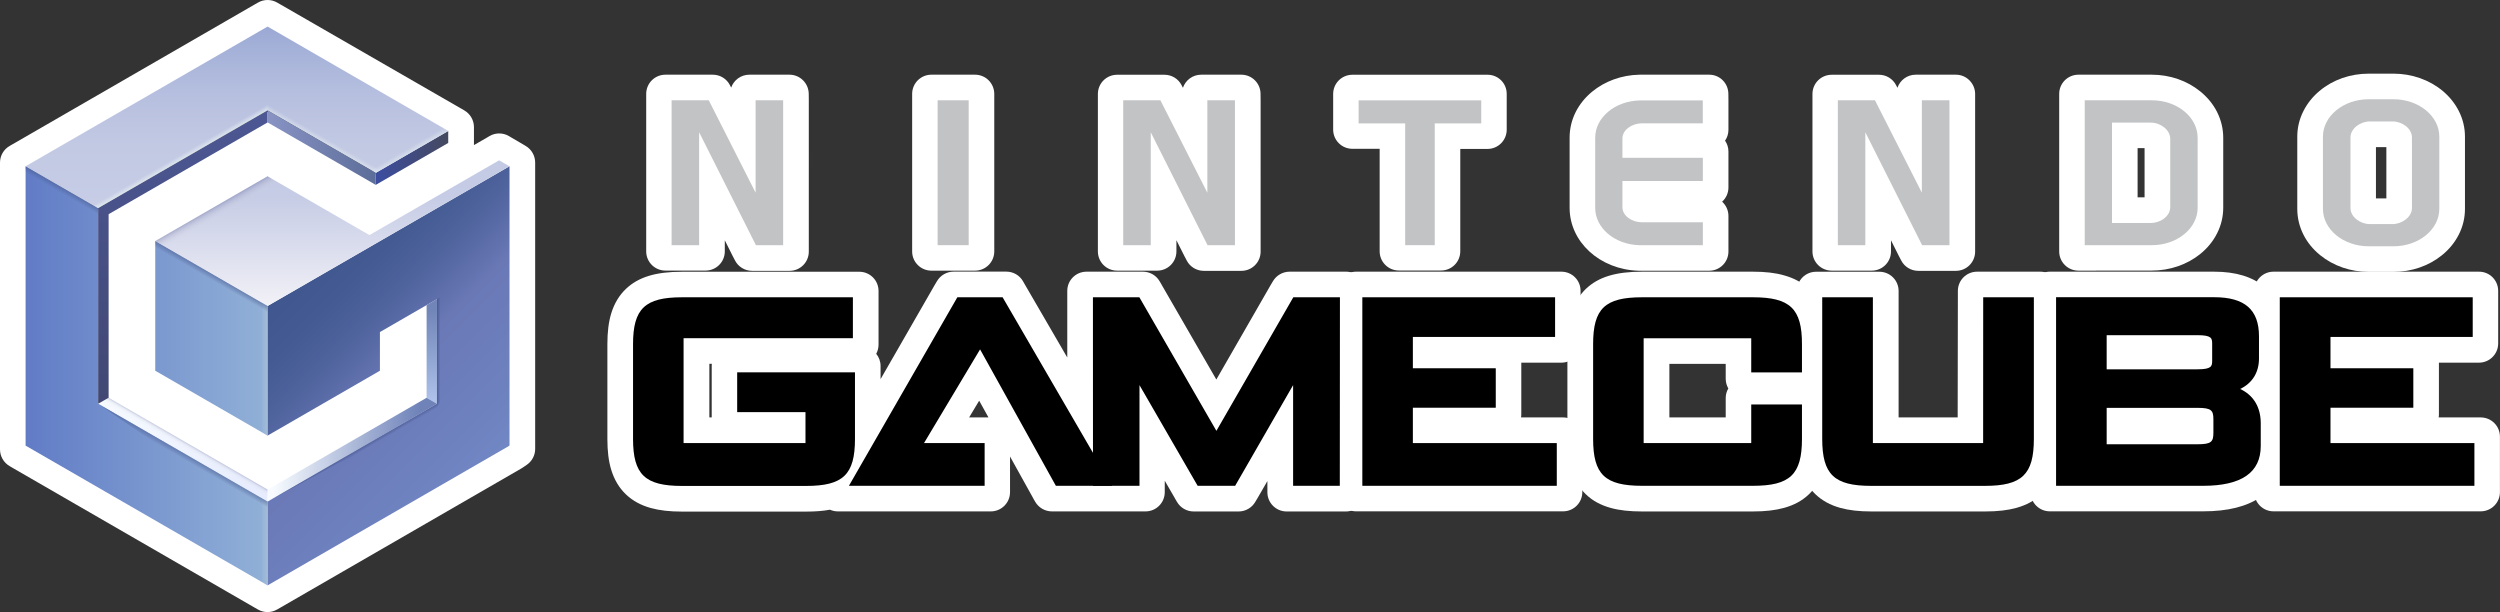 <?xml version="1.0" encoding="utf-8"?>
<!-- Generator: Adobe Illustrator 26.3.1, SVG Export Plug-In . SVG Version: 6.00 Build 0)  -->
<svg version="1.1" id="Layer_1" xmlns="http://www.w3.org/2000/svg" xmlns:xlink="http://www.w3.org/1999/xlink" x="0px" y="0px"
	 viewBox="0 0 3839 939.9" style="enable-background:new 0 0 3839 939.9;" xml:space="preserve">
<rect x="0" y="0" width="3839" height="939.9" fill="#333333" stroke="none"/>
<style type="text/css">
	.st0{fill:#FFFFFF;}
	.st1{fill:#C2C3C4;}
	.st2{fill:url(#SVGID_1_);}
	.st3{fill:url(#SVGID_00000116233394689410445050000014657329110164302512_);}
	.st4{fill:none;stroke:#000000;stroke-width:4.259;stroke-miterlimit:10;}
	.st5{fill:url(#SVGID_00000173153191234756527980000002537105752181083062_);}
	.st6{fill:url(#SVGID_00000115501693010457633270000016062284933111158936_);}
	.st7{fill:url(#SVGID_00000135688488681052451910000001082250241227025558_);}
	.st8{fill:url(#SVGID_00000152228524243342849820000009852452191986494105_);}
	.st9{fill:url(#SVGID_00000016073978426036277870000017825437126851332007_);}
	.st10{fill:url(#SVGID_00000173150137137378573180000014222574309560510864_);}
	.st11{fill:url(#SVGID_00000181044863076864637310000016301553806005478282_);}
	.st12{opacity:0.7;fill:url(#SVGID_00000166671371439164734490000005418945573207793337_);enable-background:new    ;}
	.st13{opacity:0.7;fill:url(#SVGID_00000120528557342427836260000017862849079645233050_);enable-background:new    ;}
	.st14{opacity:0.7;}
	.st15{opacity:0.7;fill:url(#SVGID_00000057132856657068245990000013002302687383097014_);enable-background:new    ;}
	.st16{opacity:0.7;fill:url(#SVGID_00000007411571461679368500000003553920831158649473_);enable-background:new    ;}
	.st17{fill:url(#SVGID_00000162327670252520841000000008821049235855200135_);}
	.st18{fill:url(#SVGID_00000089563557405285891900000012151300006832083892_);}
	.st19{opacity:0.7;fill:url(#SVGID_00000007398283079867803610000014508436236161502132_);enable-background:new    ;}
	.st20{opacity:0.7;fill:url(#SVGID_00000061430975339816620780000014581720717036538510_);enable-background:new    ;}
	.st21{opacity:0.7;fill:url(#SVGID_00000176731468311892246750000016791899754481702045_);enable-background:new    ;}
	.st22{opacity:0.7;fill:url(#SVGID_00000004537513367357974830000007201059215788405895_);enable-background:new    ;}
	.st23{opacity:0.7;fill:url(#SVGID_00000011029963072787381700000013148624955387376523_);enable-background:new    ;}
	.st24{opacity:0.7;fill:url(#SVGID_00000099656197567087899190000014700901535734646692_);enable-background:new    ;}
	.st25{opacity:0.7;fill:url(#SVGID_00000059997423430033393430000009929549476513597101_);enable-background:new    ;}
</style>
<g>
	<g>
		<g>
			<path class="st0" d="M1047.4,770.9c-36.3,0-59.8-6.9-76-22.4c-16.5-15.9-23.9-38.8-23.9-74.4V528.5c0-35.7,7.4-58.6,23.9-74.3
				c16.2-15.4,39.7-22.3,75.9-22.3h272.3c8.2,0,14.8,6.6,14.8,14.8v82.4c0,8.2-6.6,14.8-14.8,14.8h-245.3v112h41.3
				c-4.8-2.4-8.1-7.4-8.1-13.2V562c0-8.2,6.6-14.8,14.8-14.8h200.4c8.2,0,14.8,6.6,14.8,14.8v9.7l0.1,65.6l111.1-193.2l2.9-5
				c2.6-4.6,7.5-7.4,12.8-7.4h80.9c5.3,0,10.1,2.8,12.8,7.4l2.9,4.9l92.8,159.8l-0.1-147.5v-9.8c0-8.2,6.6-14.8,14.8-14.8h86.7
				c5.3,0,10.1,2.8,12.8,7.4l2.9,4.9l97,168.1l96.7-168.1l2.9-5c2.6-4.6,7.5-7.4,12.8-7.4h87.1c4,0,7.8,1.6,10.5,4.4
				c2.8,2.8,4.3,6.7,4.2,10.6l-0.2,9.7l-0.2,289.4v9.7c0,8.2-6.6,14.8-14.8,14.8h-91.2c-8.2,0-14.8-6.6-14.8-14.8v-72.5l-43.1,75
				l-2.9,5c-2.6,4.6-7.5,7.4-12.8,7.4h-69c-5.3,0-10.1-2.8-12.8-7.4l-2.9-4.9l-43.4-75.3v72.7c0,8.2-6.6,14.8-14.8,14.8h-144
				c-5.3,0-10.2-2.9-12.8-7.5c0,0-2.9-5.1-2.9-5.2L1504,585.7l-41.8,70.1h59.4c8.2,0,14.8,6.6,14.8,14.8v85.3
				c0,8.2-6.6,14.8-14.8,14.8h-235c-3.5,0-6.9-1.3-9.5-3.5c-11,2.5-23.9,3.8-39.1,3.8H1047.4z"/>
			<path class="st0" d="M1545.3,446.6l2.9,4.9l120.4,207.3l-0.1-202.3v-9.7h9.7h71.3h5.7l2.9,4.9L1867.9,642l109.5-190.3l2.9-4.9
				h5.7h71.7h9.7l-0.2,9.8l-0.2,289.6v9.7h-9.7h-71.7h-9.7v-9.7V628.1L1905.1,751l-2.9,4.9h-5.7H1839h-5.7l-2.9-4.9l-71-123V746v9.7
				h-9.7h-41.9h-29.4h-57h-5.8l-2.9-5l-108.1-194.7l-68.3,114.4h75.7h9.7v9.8V746v9.7h-9.7h-208.3h-16.9l5.6-9.8
				c-12.8,6.9-30.2,10.1-54.3,10.1h-190.5c-32.3,0-52.6-5.7-65.8-18.3c-13.3-12.8-19.3-32.5-19.3-63.7V528.5
				c0-31.3,5.9-50.9,19.3-63.6c13.3-12.6,33.6-18.2,65.8-18.2h262.4h9.7h0.2v9.8v62.8v9.7h-9.7h-250.3v141.5h167.6v-28h-95.1h-9.7
				v-9.7v-61.1V562h9.7h180.9h9.7v9.7l0.1,102.3c0,7.4-0.3,14.2-1,20.4l139.7-242.9l2.9-4.9h5.7h69.5H1545.3 M2067.4,446.7
				L2067.4,446.7 M1545.3,417.1h-5.7h-69.5h-5.7c-10.5,0-20.3,5.6-25.6,14.7l-2.9,4.9c0,0,0,0.1-0.1,0.1l-83.6,145.4l0-10.4V562
				c0-7.1-2.5-13.6-6.7-18.7c2.3-4.2,3.6-9,3.6-14.2v-9.7v-62.8v-9.8c0-16.3-13.2-29.5-29.5-29.5h-0.2h-9.7h-262.4
				c-40.3,0-66.9,8.1-86.1,26.3c-10.4,9.9-18,22.6-22.6,37.7c-4,13.1-5.9,28.6-5.9,47.3v145.5c0,18.7,1.9,34.2,5.9,47.3
				c4.6,15.1,12.1,27.7,22.4,37.6c0,0,0.1,0.1,0.1,0.1c10.3,9.8,22.8,16.7,38.2,21c13.3,3.7,29,5.5,48,5.5H1238
				c13.7,0,25.8-0.9,36.5-2.9c3.8,1.7,7.9,2.6,12.1,2.6h16.9h208.3h9.7c16.3,0,29.5-13.2,29.5-29.5V746V701l35.6,64.1
				c0,0.1,0.1,0.2,0.1,0.3l2.9,5c5.3,9.2,15.1,14.9,25.7,14.9h5.8h57h29.4h41.9h9.7c16.3,0,29.5-13.2,29.5-29.5V746v-7.8l15.9,27.5
				c0,0,0,0,0,0.1l2.9,4.9c5.3,9.1,15,14.7,25.6,14.7h5.7h57.6h5.7c10.5,0,20.3-5.6,25.6-14.7l2.9-4.9c0,0,0-0.1,0.1-0.1l15.6-27
				v7.5v9.7c0,16.3,13.2,29.5,29.5,29.5h9.7h71.7h9.7c16.3,0,29.5-13.2,29.5-29.5v-9.7l0.2-289.3l0.2-9.2c0-0.3,0-0.7,0-1
				c0-16.3-13.2-29.5-29.5-29.5h0h-9.7H1986h-5.7c-10.5,0-20.3,5.6-25.6,14.7l-2.9,4.9c0,0,0,0.1-0.1,0.1l-83.9,145.9l-84.2-145.9
				c0,0,0,0,0-0.1l-2.9-4.9c-5.3-9.1-15-14.7-25.6-14.7h-5.7h-71.3h-9.7c-16.3,0-29.5,13.2-29.5,29.5v9.7l0,92.6l-65.3-112.4
				l-2.8-4.9C1565.6,422.7,1555.9,417.1,1545.3,417.1L1545.3,417.1z M1089.3,558.7h3.8c-0.1,1.1-0.2,2.2-0.2,3.3v9.7v61.1v8.2h-3.6
				V558.7L1089.3,558.7z M1488.2,641l15.4-25.7l14.3,25.7h-6H1488.2L1488.2,641z"/>
		</g>
		<g>
			<path class="st0" d="M2521.6,770.7c-36.6,0-60.1-6.9-76.1-22.3c-16.4-15.9-23.7-38.8-23.7-74.3V528.5c0-35.7,7.3-58.6,23.8-74.3
				c16.3-15.4,39.7-22.3,76.1-22.3h170.2c36.1,0,59.6,6.9,75.9,22.2c0,0,0.1,0.1,0.1,0.1c16.5,15.9,23.9,38.8,23.9,74.2v53.1
				c0,8.2-6.6,14.8-14.8,14.8h-97.4c-8.2,0-14.8-6.6-14.8-14.8V544h-116.1v111.9h116.1v-44.4c0-8.2,6.6-14.8,14.8-14.8h97.4
				c8.2,0,14.8,6.6,14.8,14.8V674c0,35.7-7.4,58.7-24,74.4c-16.1,15.4-39.5,22.3-75.9,22.3H2521.6z"/>
			<path class="st0" d="M2691.8,446.7c32.2,0,52.5,5.7,65.8,18.2c13.4,12.9,19.4,32.5,19.4,63.6v43.3v9.7h-9.7h-77.9h-9.7v-9.7
				v-42.6H2534v141.4h145.6v-49.4v-9.7h9.7h77.9h9.7v9.7V674c0,31.3-6,51-19.4,63.7c-13.2,12.6-33.6,18.2-65.8,18.2h-170.2
				c-32.4,0-52.8-5.6-65.9-18.2c-13.2-12.8-19.2-32.5-19.2-63.7V528.5c0-31.3,5.9-50.9,19.2-63.6c13.3-12.6,33.6-18.2,65.9-18.2
				H2691.8 M2691.8,417.2h-170.2c-40.4,0-67,8.1-86.2,26.3c0,0-0.1,0.1-0.1,0.1c-10.3,9.9-17.9,22.6-22.5,37.6
				c-4,13.1-5.9,28.6-5.9,47.3V674c0,18.7,1.9,34.1,5.9,47.3c4.5,15,12,27.7,22.3,37.6c0,0,0.1,0.1,0.1,0.1
				c10.2,9.9,22.8,16.7,38.3,21c13.3,3.7,29,5.4,48,5.4h170.2c19,0,34.6-1.8,47.9-5.5c15.5-4.3,28-11.1,38.2-20.9
				c10.4-9.9,18-22.6,22.6-37.7c4-13.2,6-28.7,6-47.4v-52.8v-9.7c0-5.4-1.5-10.5-4-14.9c2.6-4.4,4-9.5,4-14.9v-9.7v-43.3
				c0-18.7-2-34.1-6-47.3c-4.6-15-12.1-27.7-22.5-37.6c-0.1-0.1-0.2-0.2-0.3-0.2c-10.3-9.7-22.8-16.5-38.1-20.7
				C2726.4,419,2710.7,417.2,2691.8,417.2L2691.8,417.2z M2563.5,558.8h86.5v13.1v9.7c0,5.4,1.5,10.5,4,14.9c-2.6,4.4-4,9.5-4,14.9
				v9.7v19.9h-86.5V558.8L2563.5,558.8z"/>
		</g>
		<g>
			<path class="st0" d="M2873.6,770.7c-36.3,0-59.8-6.9-76-22.4c-16.5-15.9-23.9-38.8-23.9-74.4V446.7c0-8.2,6.6-14.8,14.8-14.8
				h97.3c8.2,0,14.8,6.6,14.8,14.8v209h120.2l0.4-199.3v-9.7c0-8.2,6.6-14.8,14.8-14.8h97.3c8.2,0,14.8,6.6,14.8,14.8v227.2
				c0,35.7-7.4,58.6-23.9,74.4c-16.4,15.5-39.8,22.4-76.1,22.4H2873.6z"/>
			<path class="st0" d="M3133.2,446.7v9.7v217.4c0,31.3-6,51-19.3,63.7c-13.3,12.6-33.6,18.3-65.9,18.3h-174.5
				c-32.3,0-52.6-5.7-65.8-18.3c-13.3-12.8-19.3-32.5-19.3-63.7V456.5v-9.7h9.7h77.8h9.7v9.7v214.1h149.8l0.4-214.1v-9.7h9.7h77.8
				H3133.2 M3133.2,417.2h-9.7h-77.8h-9.7c-16.3,0-29.5,13.2-29.5,29.5v9.7l-0.3,184.6h-90.7V456.5v-9.7c0-16.3-13.2-29.5-29.5-29.5
				h-9.7h-77.8h-9.7c-16.3,0-29.5,13.2-29.5,29.5v9.7v217.4c0,18.7,1.9,34.2,5.9,47.3c4.6,15.1,12.1,27.7,22.4,37.6
				c0,0,0.1,0.1,0.1,0.1c10.3,9.8,22.8,16.7,38.2,21c13.3,3.7,29,5.5,48,5.5h174.5c19,0,34.7-1.8,48-5.5
				c15.4-4.3,27.9-11.1,38.2-20.9c0,0,0.1-0.1,0.1-0.1c10.3-9.9,17.9-22.6,22.5-37.7c4-13.2,5.9-28.7,5.9-47.4V456.5v-9.7
				C3162.8,430.4,3149.5,417.2,3133.2,417.2L3133.2,417.2z"/>
		</g>
		<g>
			<path class="st0" d="M3147.6,770.6c-8.2,0-14.8-6.6-14.8-14.8V446.7c0-8.2,6.6-14.8,14.8-14.8h252.5c29.8,0,52.1,6.7,68.2,20.6
				c16.8,14.6,25.3,36.1,25.3,64v33.9c0,17.7-5.2,33.7-14.8,46.5c11.4,14.1,17.4,32,17.5,52.7v35.2c0,28.4-11.3,51.3-32.8,66.1
				c-19.3,13.2-45.5,19.7-80.3,19.7H3147.6z M3374.3,657.8v-6.9h-114.7v6.9H3374.3z M3372.5,542.7v-3.4h-112.8v3.4H3372.5z"/>
			<path class="st0" d="M3400.1,446.7c26.2,0,45.3,5.6,58.6,17c13.4,11.6,20.2,29.3,20.2,52.8v33.9c0,19.3-7.2,35.5-20.6,46.8
				c15,12.2,23.1,30.3,23.2,52.5v35.2c0,23.7-8.9,41.8-26.4,54c-16.6,11.4-40.2,17-71.9,17h-225.9h-9.7V746V456.5v-9.7h9.7H3400.1
				 M3244.9,557.5h129.7c7.8,0,11.2-0.7,12.6-1.2c0.1-0.5,0.1-1.2,0.1-2.2v-26.4c0-0.9,0-1.6,0-2.1c-1.5-0.5-4.8-1.2-12.7-1.2
				h-129.7h0V557.5 M3244.8,672.6h129.9c10.1,0,13-1.1,13.8-1.5c0.2-0.5,0.6-2,0.6-6.5V644c0-4.4-0.4-5.9-0.6-6.4
				c-0.7-0.4-3.4-1.5-13.8-1.5h-129.9V672.6 M3400.1,417.2h-242.7h-9.7c-16.3,0-29.5,13.2-29.5,29.5v9.7V746v9.7
				c0,16.3,13.2,29.5,29.5,29.5h9.7h225.9c37.8,0,66.8-7.3,88.6-22.2c0,0,0.1,0,0.1-0.1c25.6-17.7,39.1-44.8,39.1-78.3v-35.2
				c0,0,0-0.1,0-0.1c-0.1-19.7-5.1-37.7-14.5-52.9c7.7-13.5,11.8-29.3,11.8-46.3v-33.9c0-15.3-2.4-29.2-7-41.4
				c-5.1-13.4-13-24.7-23.3-33.7c0,0-0.1-0.1-0.1-0.1C3459,425.1,3433.5,417.2,3400.1,417.2L3400.1,417.2z"/>
		</g>
		<g>
			<path class="st0" d="M3491.1,770.6c-8.2,0-14.8-6.6-14.8-14.8V446.7c0-8.2,6.6-14.8,14.8-14.8h315.7c8.2,0,14.8,6.6,14.8,14.8
				v80.6c0,8.2-6.6,14.8-14.8,14.8h-85.3c5.3,2.3,9,7.5,9,13.6V636c0,8.2-6.6,14.8-14.8,14.8h-112.4v5h206.2
				c8.2,0,14.8,6.6,14.8,14.8v85.3c0,8.2-6.6,14.8-14.8,14.8H3491.1z"/>
			<path class="st0" d="M3806.8,446.7v9.9v60.9v9.7h-9.7h-208.5v28.4H3706h9.7v9.7v60.8v9.7h-9.7h-117.5v34.6h211.2h9.7v9.8V746v9.7
				h-9.7h-298.8h-9.7V746V456.5v-9.7h9.7h296.2H3806.8 M3806.8,417.2h-9.7h-296.2h-9.7c-16.3,0-29.5,13.2-29.5,29.5v9.7V746v9.7
				c0,16.3,13.2,29.5,29.5,29.5h9.7h298.8h9.7c16.3,0,29.5-13.2,29.5-29.5V746v-65.7v-9.8c0-16.3-13.2-29.5-29.5-29.5h-9.7h-54.9
				c0.3-1.6,0.4-3.3,0.4-5v-9.7v-60.8v-8.6h51.8h9.7c16.3,0,29.5-13.2,29.5-29.5v-9.7v-60.9v-9.9
				C3836.3,430.4,3823.1,417.2,3806.8,417.2L3806.8,417.2z"/>
		</g>
		<g>
			<path class="st0" d="M2082.4,770.6c-8.2,0-14.8-6.6-14.8-14.8V446.7c0-8.2,6.6-14.8,14.8-14.8h315.4c8.2,0,14.8,6.6,14.8,14.8
				v80.6c0,8.2-6.6,14.8-14.8,14.8h-85.3c5.3,2.3,9,7.5,9,13.6V636c0,8.2-6.6,14.8-14.8,14.8h-112.5v5h206.3
				c8.2,0,14.8,6.6,14.8,14.8v85.3c0,8.2-6.6,14.8-14.8,14.8H2082.4z"/>
			<path class="st0" d="M2397.7,446.7v9.9v60.9v9.7h-9.7h-208.6v28.4h117.6h9.7v9.7v60.8v9.7h-9.7h-117.6v34.6h211.3h9.7v9.8V746
				v9.7h-9.7h-298.5h-9.7V746V456.5v-9.7h9.7h296H2397.7 M2397.7,417.2h-9.6h-296h-9.7c-16.3,0-29.5,13.2-29.5,29.5v9.7V746v9.7
				c0,16.3,13.2,29.5,29.5,29.5h9.7h298.5h9.7c16.3,0,29.5-13.2,29.5-29.5V746v-65.7v-9.8c0-16.3-13.2-29.5-29.5-29.5h-9.7h-54.9
				c0.3-1.6,0.4-3.3,0.4-5v-9.7v-60.8v-8.6h51.8h9.7c16.3,0,29.5-13.2,29.5-29.5v-9.7v-60.9v-9.9
				C2427.3,430.4,2414,417.2,2397.7,417.2L2397.7,417.2z"/>
		</g>
		<g>
			<path class="st0" d="M2945.6,401.1c-5.6,0-10.6-3.1-13.2-8.1l-2.8-5.4l-40.7-80.9v79.4c0,8.2-6.6,14.8-14.8,14.8h-61.7
				c-8.2,0-14.8-6.6-14.8-14.8V144.2c0-8.2,6.6-14.8,14.8-14.8h72.8c5.6,0,10.6,3.1,13.2,8.1l28.4,55.8v-49.1
				c0-8.2,6.6-14.8,14.8-14.8h61.9c3.9,0,7.7,1.6,10.4,4.3c2.8,2.8,4.3,6.5,4.3,10.4l0,242.1c0,8.2-6.6,14.8-14.8,14.8H2945.6z"/>
			<path class="st0" d="M3003.5,144.2l0,9.7v222.6v9.7h-9.7h-42h-6.1l-2.8-5.4l-68.6-136.5v131.9v9.7h-9.7h-42.2h-9.7v-9.7V154v-9.7
				h9.7h57h6l2.8,5.4l53.6,105.3V154v-9.7h9.7h42.4H3003.5 M3003.5,114.7h-9.7h-42.4h-9.7c-13,0-24,8.4-28,20.1l-2-3.9
				c-5-9.9-15.2-16.1-26.3-16.1h-6h-57h-9.7c-16.3,0-29.5,13.2-29.5,29.5v9.7v222.4v9.7c0,16.3,13.2,29.5,29.5,29.5h9.7h42.2h9.7
				c16.3,0,29.5-13.2,29.5-29.5v-9.7V369l12.7,25.3c0,0,0,0.1,0.1,0.1l2.8,5.4c5,9.9,15.2,16.1,26.3,16.1h6.1h42h9.7
				c16.3,0,29.5-13.2,29.5-29.5v-9.7V154l0-9.7c0-7.8-3.1-15.3-8.7-20.9C3018.8,117.8,3011.3,114.7,3003.5,114.7L3003.5,114.7z
				 M3003.5,173.8L3003.5,173.8L3003.5,173.8L3003.5,173.8z"/>
		</g>
		<g>
			<path class="st0" d="M1848.4,401.2c-5.6,0-10.6-3.1-13.2-8.1l-2.8-5.4l-40.8-81.1v79.5c0,8.2-6.6,14.8-14.8,14.8h-61.7
				c-8.2,0-14.8-6.6-14.8-14.8V144.2c0-8.2,6.6-14.8,14.8-14.8h72.9c5.6,0,10.6,3.1,13.2,8.1l28.4,55.8v-49.1
				c0-8.2,6.6-14.8,14.8-14.8h61.8c8.1,0,14.7,6.5,14.8,14.6c0,0,0.1,10,0.1,10.1v232.3c0,8.2-6.6,14.8-14.8,14.8H1848.4z"/>
			<path class="st0" d="M1906.2,144.2l0.1,9.9v222.5v9.7h-9.7h-42h-6.1l-2.8-5.4l-68.7-136.6v131.9v9.7h-9.7h-42.2h-9.7v-9.7V154
				v-9.7h9.7h57.1h6l2.8,5.4l53.6,105.4V154v-9.7h9.7h42.3H1906.2 M1906.2,114.7h-9.7h-42.3h-9.7c-13,0-24,8.4-28,20.1l-2-3.9
				c-5-9.9-15.2-16.1-26.3-16.1h-6h-57.1h-9.7c-16.3,0-29.5,13.2-29.5,29.5v9.7v222.4v9.7c0,16.3,13.2,29.5,29.5,29.5h9.7h42.2h9.7
				c16.3,0,29.5-13.2,29.5-29.5v-9.7v-7.5l12.8,25.4c0,0,0,0.1,0.1,0.1l2.8,5.4c5,9.9,15.2,16.1,26.3,16.1h6.1h42h9.7
				c16.3,0,29.5-13.2,29.5-29.5v-9.7V154.2c0-0.1,0-0.2,0-0.3l-0.1-9.9C1935.6,127.8,1922.4,114.7,1906.2,114.7L1906.2,114.7z"/>
		</g>
		<g>
			<path class="st0" d="M1154.8,401.1c-5.6,0-10.6-3.1-13.2-8.1l-2.8-5.4l-40.7-80.9v79.4c0,8.2-6.6,14.8-14.8,14.8h-61.8
				c-8.2,0-14.8-6.6-14.8-14.8V144.2c0-8.2,6.6-14.8,14.8-14.8h72.9c5.6,0,10.6,3.1,13.2,8.1l2.8,5.4l25.4,50.2v-48.9
				c0-8.2,6.6-14.8,14.8-14.8h61.8c8.1,0,14.7,6.5,14.8,14.6c0,0,0.1,9.8,0.1,9.9v232.4c0,8.2-6.6,14.8-14.8,14.8H1154.8z"/>
			<path class="st0" d="M1212.4,144.2l0.1,9.7v222.6v9.7h-9.7h-41.8h-6.1l-2.8-5.4l-68.6-136.5v131.9v9.7h-9.7h-42.3h-9.7v-9.7V154
				v-9.7h9.7h57.1h6l2.8,5.4l53.4,105.3V154v-9.7h9.7h42.3H1212.4 M1212.4,114.7h-9.7h-42.3h-9.7c-12.9,0-23.9,8.3-27.9,19.8
				l-1.9-3.7c-5-9.9-15.2-16.1-26.3-16.1h-6h-57.1h-9.7c-16.3,0-29.5,13.2-29.5,29.5v9.7v222.4v9.7c0,16.3,13.2,29.5,29.5,29.5h9.7
				h42.3h9.7c16.3,0,29.5-13.2,29.5-29.5v-9.7V369l12.7,25.3c0,0,0,0.1,0.1,0.1l2.8,5.4c5,9.9,15.2,16.1,26.3,16.1h6.1h41.8h9.7
				c16.3,0,29.5-13.2,29.5-29.5v-9.7V154c0-0.1,0-0.2,0-0.3l-0.1-9.7C1241.7,127.8,1228.5,114.7,1212.4,114.7L1212.4,114.7z"/>
		</g>
		<g>
			<path class="st0" d="M1430.1,401c-8.2,0-14.8-6.6-14.8-14.8v-242c0-8.2,6.6-14.8,14.8-14.8h67.2c8.2,0,14.8,6.6,14.8,14.8v242
				c0,8.2-6.6,14.8-14.8,14.8H1430.1z"/>
			<path class="st0" d="M1497.3,144.2v9.7v222.5v9.7h-9.7h-47.7h-9.7v-9.7V154v-9.7h9.7h47.7H1497.3 M1497.3,114.7h-9.7h-47.7h-9.7
				c-16.3,0-29.5,13.2-29.5,29.5v9.7v222.5v9.7c0,16.3,13.2,29.5,29.5,29.5h9.7h47.7h9.7c16.3,0,29.5-13.2,29.5-29.5v-9.7V154v-9.7
				C1526.8,127.9,1513.6,114.7,1497.3,114.7L1497.3,114.7z"/>
		</g>
		<g>
			<path class="st0" d="M2148.1,400.9c-8.2,0-14.8-6.6-14.8-14.8V214h-56.7c-8.2,0-14.8-6.6-14.8-14.8v-54.8
				c0-8.2,6.6-14.8,14.8-14.8h207.8c8.2,0,14.8,6.6,14.8,14.8v54.8c0,8.2-6.6,14.8-14.8,14.8h-56.6v172.2c0,8.2-6.6,14.8-14.8,14.8
				H2148.1z"/>
			<path class="st0" d="M2284.4,144.3v9.7v35.3v9.7h-9.7H2213v177.2v9.7h-9.7h-45.4h-9.7v-9.7V199.2h-61.7h-9.7v-9.7v-35.3v-9.7h9.7
				h188.3H2284.4 M2284.4,114.8h-9.7h-188.3h-9.7c-16.3,0-29.5,13.2-29.5,29.5v9.7v35.3v9.7c0,16.3,13.2,29.5,29.5,29.5h9.7h32.2
				v147.7v9.7c0,16.3,13.2,29.5,29.5,29.5h9.7h45.4h9.7c16.3,0,29.5-13.2,29.5-29.5v-9.7V228.7h32.1h9.7c16.3,0,29.5-13.2,29.5-29.5
				v-9.7v-35.3v-9.7C2313.9,128,2300.7,114.8,2284.4,114.8L2284.4,114.8z"/>
		</g>
		<g>
			<path class="st0" d="M3191.5,401c-8.2,0-14.8-6.6-14.8-14.8v-242c0-8.2,6.6-14.8,14.8-14.8h112.7c24.4,0,47.6,8,65.4,22.4
				c19.1,15.6,29.7,36.8,29.7,59.7V319c0,22.8-10.5,44-29.6,59.6c-17.8,14.4-41,22.3-65.4,22.3l-103,0.1
				C3201.3,401,3191.5,401,3191.5,401z M3302.9,317.8c2,0,4-0.9,5.1-1.6V214.8c-1.1-0.9-3.2-2-5.1-2h-35.2v105.1H3302.9z"/>
			<path class="st0" d="M3304.3,144.2c21.1,0,41.1,6.9,56,19.1c15.6,12.7,24.2,29.8,24.2,48.2V319c0,18.3-8.7,35.4-24.2,48.1
				c-15.1,12.2-35,19-56,19l-103,0.1h-9.7v-9.7V154v-9.7h9.7H3304.3 M3253,332.6h49.9c9.3,0,19.9-6.3,19.9-14.6V212.9
				c0-7.3-10-14.9-19.9-14.9H3253V332.6 M3304.3,114.7h-103h-9.7c-16.3,0-29.5,13.2-29.5,29.5v9.7v222.5v9.7
				c0,16.3,13.2,29.5,29.5,29.5h9.7l103-0.1c27.7,0,54.2-9.1,74.6-25.6c0,0,0.1,0,0.1-0.1c11-9,19.6-19.6,25.6-31.6
				c6.3-12.4,9.4-25.7,9.4-39.5V211.6c0-13.8-3.2-27.1-9.4-39.5c-6-12-14.7-22.6-25.7-31.6C3358.6,123.9,3332.1,114.7,3304.3,114.7
				L3304.3,114.7z M3282.5,227.5h10.7v75.5h-10.7V227.5L3282.5,227.5z"/>
		</g>
		<g>
			<path class="st0" d="M3637.4,402.7c-24.4,0-47.6-7.9-65.3-22.3c-19.1-15.6-29.7-36.8-29.7-59.7V209.8c0-45.2,42.6-81.9,94.9-81.9
				h38c52.4,0,95,36.7,95,81.9v110.9c0,22.9-10.6,44.1-29.8,59.7c-17.7,14.4-40.9,22.3-65.2,22.3H3637.4z M3633.7,317.6
				c1.1,0.9,3.2,1.9,5.1,1.9l35.2-0.1c2,0,4.1-1,5.2-1.9V213c-1.1-0.9-3.1-1.9-5.1-1.9h-35.2c-2.1,0-4.1,1-5.1,1.8V317.6z"/>
			<path class="st0" d="M3675.4,142.7c44.3,0,80.2,30.1,80.2,67.2v110.9c0,18.4-8.7,35.5-24.3,48.2c-15.1,12.2-35,19-55.9,19h-38
				c-21.1,0-41-6.8-55.9-19c-15.6-12.7-24.2-29.8-24.2-48.2V209.8c0-37,35.9-67.2,80.1-67.2H3675.4 M3638.8,334.3l35.2-0.1
				c9.9,0,19.9-7.4,19.9-14.7V211.1c0-7.4-9.9-14.8-19.9-14.8h-35.2c-10,0-19.9,7.3-19.9,14.8v108.5
				C3618.9,326.8,3629,334.3,3638.8,334.3 M3675.4,113.1h-38c-28.3,0-55.2,9.4-75.6,26.6c-10.5,8.8-18.7,19.1-24.6,30.7
				c-6.3,12.4-9.5,25.7-9.5,39.4v110.9c0,13.8,3.2,27.1,9.4,39.5c6,12,14.7,22.6,25.7,31.6c20.3,16.5,46.8,25.7,74.6,25.7h38
				c27.7,0,54.2-9.1,74.5-25.6c11.1-9,19.7-19.6,25.8-31.6c6.3-12.4,9.5-25.7,9.5-39.6V209.8c0-13.7-3.2-27-9.5-39.4
				c-5.9-11.6-14.1-21.9-24.6-30.7C3730.6,122.6,3703.7,113.1,3675.4,113.1L3675.4,113.1z M3648.5,225.9h16v78.8l-16,0V225.9
				L3648.5,225.9z"/>
		</g>
		<g>
			<path class="st0" d="M2516.6,400.9c-0.2,0-0.3,0-0.5,0c-51-1.6-91-37.5-91-81.7V211.3c0-22.5,10.3-43.4,29-58.9
				c17.2-14.3,39.9-22.4,63.8-22.9c0.1,0,106.8,0,106.8,0c8.1,0,14.7,6.5,14.8,14.6c0,0,0.1,9.9,0.1,10V199
				c0,8.2-6.6,14.8-14.8,14.8h-103.6c-2.1,0-4,0.7-5.1,1.3v2.5h108.7c8.2,0,14.8,6.6,14.8,14.8v55.2c0,8.2-6.6,14.8-14.8,14.8
				h-108.7v12.9c1.5,0.8,3.5,1.3,5.1,1.3h103.6c8.2,0,14.8,6.6,14.8,14.8v54.7c0,8.2-6.6,14.8-14.8,14.8H2516.6z"/>
			<path class="st0" d="M2624.7,144.2l0.1,9.8v35.2v9.7h-9.7h-93.8c-10.2,0-19.9,6.5-19.9,13.4v20H2615h9.7v9.8v35.6v9.7h-9.7
				h-113.7V318c0,4,2.9,7,5.3,8.8c3.9,2.9,9.4,4.6,14.6,4.6h93.8h9.7v9.7v35.2v9.7h-9.7H2517h-0.2h-0.2c-43-1.4-76.7-30.8-76.7-67
				V211.3c0-18,8.5-35,23.6-47.6c14.6-12.1,34-19.1,54.6-19.5h0.1h0.1h96.6H2624.7 M2624.7,114.7h-9.7h-96.6h-0.1h-0.1
				c-0.2,0-0.4,0-0.6,0c-27.3,0.5-53.2,9.9-73,26.3c-10.7,8.9-19.2,19.5-25.1,31.3c-6.1,12.3-9.2,25.4-9.2,39v107.9
				c0,52.2,46.3,94.6,105.3,96.5c0.3,0,0.6,0,0.9,0h0.2h0.2h98.1h9.7c16.3,0,29.5-13.2,29.5-29.5v-9.7v-35.2v-9.7
				c0-8.7-3.8-16.5-9.7-21.9c6-5.4,9.7-13.2,9.7-21.9v-9.7v-35.6v-9.8c0-6.2-1.9-11.9-5.2-16.7c3.3-4.7,5.2-10.5,5.2-16.7v-9.7
				v-35.2c0-0.1,0-0.2,0-0.3l-0.1-9.8C2654.1,127.8,2640.9,114.7,2624.7,114.7L2624.7,114.7z"/>
		</g>
		<g>
			<path class="st0" d="M410.9,925.1c-2.6,0-5.1-0.7-7.4-2l-4.9-2.9L27.1,705.8l-4.9-2.9c-4.6-2.6-7.4-7.5-7.4-12.8V249.7
				c0-5.3,2.8-10.1,7.4-12.8l4.9-2.9L398.6,19.6l4.9-2.8c2.3-1.3,4.9-2,7.4-2c2.6,0,5.1,0.7,7.4,2l4.9,2.9l277.4,159.9l5,2.9
				c4.6,2.6,7.4,7.5,7.4,12.8v29.9c0,5.3-2.8,10.1-7.4,12.8l-4.9,2.9l-111.4,64.4l-4.9,2.8c-2.3,1.3-4.9,2-7.4,2
				c-2.6,0-5.1-0.7-7.4-2l-4.9-2.9l-153.8-88.8L191.3,343.1v253.5l219.6,126.8l219.6-126.7v-85.5l-22.5,13v50.9
				c0,5.3-2.8,10.1-7.4,12.8l-4.9,2.9l-172.4,99.7l-4.9,2.8c-2.3,1.3-4.9,2-7.4,2c-2.6,0-5.1-0.7-7.4-2l-4.9-2.9l-172.5-99.6
				l-4.9-2.9c-4.6-2.6-7.4-7.5-7.4-12.8V364.6c0-5.3,2.8-10.1,7.4-12.8l4.9-2.9l172.5-99.5l4.9-2.8c2.3-1.3,4.9-2,7.4-2
				c2.6,0,5.1,0.7,7.4,2l4.9,2.9l144.1,83.2l186.9-108l4.9-2.8c2.3-1.3,4.9-2,7.4-2s5.1,0.7,7.4,2l25.8,15c4.6,2.6,7.4,7.5,7.4,12.8
				v439.9c0,4.9-2.5,9.5-6.6,12.3l-6.5,4.3c-0.3,0.2-0.5,0.3-0.8,0.5l-370,213.7l-4.9,2.8C416,924.5,413.4,925.1,410.9,925.1z"/>
			<path class="st0" d="M410.9,29.5l4.9,2.9l277.5,159.9l4.9,2.9v5.7v0.1v18.4v5.7l-4.9,2.9l-111.4,64.4l-4.9,2.9l-4.9-2.9
				l-161.2-93L176.5,334.6v270.6l234.3,135.3l234.3-135.2V485.6l-52.1,30v53.8v5.7l-4.9,2.9l-172.4,99.6l-4.9,2.9l-4.9-2.9
				L233.5,578l-4.9-2.9v-5.7V370.3v-5.7l4.9-2.9L406,262.3l4.9-2.9l4.9,2.9l151.5,87.4l194.3-112.2l4.9-2.9l4.9,2.9l16,9.3l4.9,2.9
				v5.7v428.9v5.3l-4.4,3l-1.5,1l-0.3,0.2l-0.3,0.2l-370,213.7l-4.9,2.9l-4.9-2.9L34.5,693l-4.9-2.9v-5.7v-429v-5.7l4.9-2.9
				L406,32.4L410.9,29.5 M410.9,0c-5.1,0-10.2,1.3-14.8,4l-4.9,2.8l0,0L19.7,221.3c0,0,0,0-0.1,0l-4.9,2.9
				C5.6,229.4,0,239.2,0,249.7v5.7v429v5.7c0,10.5,5.6,20.3,14.7,25.6l4.9,2.9c0,0,0,0,0,0l371.5,214.5l4.9,2.8
				c4.6,2.7,9.7,4,14.8,4s10.2-1.3,14.8-4l4.9-2.8l370-213.7c0.5-0.3,1.1-0.6,1.6-1l0.3-0.2l0.3-0.2l1.5-1l4.4-3
				c8.2-5.5,13.2-14.7,13.2-24.6v-5.3V255.3v-5.7c0-10.5-5.6-20.3-14.7-25.6l-4.9-2.9l-15.9-9.3l-4.9-2.9c-4.6-2.7-9.7-4-14.8-4
				c-5.1,0-10.2,1.3-14.8,4l-4.9,2.9l-19.1,11v-3.6V201v-0.1v-5.7c0-10.5-5.6-20.3-14.7-25.6l-4.9-2.9c0,0,0,0-0.1,0L430.6,6.8
				L425.7,4C421.1,1.3,416,0,410.9,0L410.9,0z"/>
		</g>
	</g>
	<g>
		<g>
			<polyline points="1470.1,456.5 1303.6,746 1512,746 1512,680.4 1418.9,680.4 1505,536.5 1621.4,746 1707.8,746 1539.6,456.5 
				1470.1,456.5 			"/>
			<polyline points="1896.7,746 1985.7,591.4 1985.7,746 2057.4,746 2057.6,456.5 1986,456.5 1867.9,661.6 1749.6,456.5 
				1678.3,456.5 1678.4,746 1749.8,746 1749.8,591.4 1839.1,746 1896.7,746 			"/>
			<path d="M1312.9,571.8H1132v61.1h104.9v47.5h-187.2V519.3h260v-62.8h-262.4c-56.8,0-75.2,17.4-75.2,72V674
				c0,54.7,18.3,72.2,75.2,72.2h190.5c56.9,0,75.1-17.4,75.1-72.2L1312.9,571.8"/>
			<path d="M2691.8,456.5h-170.2c-57.1,0-75.2,17.4-75.2,72v145.4c0,54.7,18.1,72.1,75.2,72.1h170.2c56.9,0,75.3-17.3,75.3-72.1
				v-52.8h-77.9v59.3h-165.2v-161h165.2v52.4h77.9v-43.3C2767.2,473.9,2748.7,456.5,2691.8,456.5"/>
			<path d="M3045.3,680.4H2876V456.5h-77.8v217.4c0,54.7,18.3,72.2,75.2,72.2h174.5c57,0,75.3-17.4,75.3-72.2V456.5h-77.8
				L3045.3,680.4"/>
			<path d="M3398.9,664.5c0,13.9-3.2,17.7-24.2,17.7h-139.7v-55.9h139.7c21.1,0,24.2,3.9,24.2,17.6V664.5 M3235,514.7h139.5
				c21.6,0,22.5,4.7,22.5,13V554c0,8.4-1,13.1-22.5,13.1H3235V514.7z M3440,597.3c18.7-9,28.9-25.4,28.9-46.9v-33.9
				c0-41.1-22-60.1-68.9-60.1h-242.7V746h225.9c58.9,0,88.4-20.4,88.4-61.2v-35.2C3471.5,625,3460.3,606.8,3440,597.3z"/>
			<polyline points="3578.7,626.1 3705.9,626.1 3705.9,565.5 3578.7,565.5 3578.7,517.4 3797.1,517.4 3797.1,456.5 3500.8,456.5 
				3500.8,746 3799.7,746 3799.7,680.4 3578.7,680.4 3578.7,626.1 			"/>
			<polyline points="2169.6,626.1 2296.9,626.1 2296.9,565.5 2169.6,565.5 2169.6,517.4 2388,517.4 2388,456.5 2092,456.5 2092,746 
				2390.6,746 2390.6,680.4 2169.6,680.4 2169.6,626.1 			"/>
			<polyline class="st1" points="2993.6,376.5 2993.6,154 2951.2,154 2951.2,295.9 2879.2,154 2822.2,154 2822.2,376.5 
				2864.4,376.5 2864.4,203.1 2951.6,376.5 2993.6,376.5 			"/>
			<polyline class="st1" points="1767.1,203.1 1854.3,376.5 1896.4,376.5 1896.4,154 1854,154 1854,295.9 1781.9,154 1724.8,154 
				1724.8,376.5 1767.1,376.5 1767.1,203.1 			"/>
			<polyline class="st1" points="1073.6,203.1 1160.8,376.5 1202.6,376.5 1202.6,154 1160.3,154 1160.3,295.9 1088.4,154 
				1031.3,154 1031.3,376.5 1073.6,376.5 1073.6,203.1 			"/>
			<rect x="1439.8" y="154" class="st1" width="47.7" height="222.5"/>
			<polyline class="st1" points="2157.8,376.5 2203.2,376.5 2203.2,189.5 2274.6,189.5 2274.6,154.1 2086.3,154.1 2086.3,189.5 
				2157.8,189.5 2157.8,376.5 			"/>
			<path class="st1" d="M3243.2,188.3h59.8c14.6,0,29.6,11.1,29.6,24.7V318c0,14.4-15.5,24.4-29.6,24.4h-59.8V188.3 M3304.3,376.5
				c39,0,70.4-25.8,70.4-57.4V211.6c0-31.8-31.4-57.6-70.4-57.6h-103v222.5H3304.3L3304.3,376.5z"/>
			<path class="st1" d="M3703.8,319.6c0,13.4-15.2,24.5-29.6,24.5h-35.2c-14.6,0-29.6-11-29.6-24.5V211.1
				c0-13.8,15.1-24.6,29.6-24.6h35.2c14.5,0,29.6,10.7,29.6,24.6V319.6 M3745.8,209.8c0-31.7-31.7-57.4-70.4-57.4h-38
				c-38.8,0-70.3,25.8-70.3,57.4v110.9c0,31.8,31.5,57.5,70.3,57.5h38c38.7,0,70.4-25.7,70.4-57.5V209.8z"/>
			<path class="st1" d="M2449.6,319.3c0,30.9,29.8,55.9,67.2,57.2h98.1v-35.2H2521c-14.7,0-29.6-9.6-29.6-23.1v-40.3h123.5v-35.6
				h-123.5v-29.7c0-13.4,15-23.2,29.6-23.2h93.8v-35.2h-96.6c-38,0.8-68.6,26.1-68.6,57.3V319.3"/>
		</g>
		<g>
			<g>
				
					<linearGradient id="SVGID_1_" gradientUnits="userSpaceOnUse" x1="576.982" y1="17672.998" x2="688.342" y2="17672.998" gradientTransform="matrix(1 0 0 -1 0 17915.408)">
					<stop  offset="0" style="stop-color:#3C4DA1"/>
					<stop  offset="0.993" style="stop-color:#45495F"/>
				</linearGradient>
				<polygon class="st2" points="688.3,201 688.3,219.5 577,283.9 577,265.4 				"/>
				
					<linearGradient id="SVGID_00000063594061529170870470000003893295580881544115_" gradientUnits="userSpaceOnUse" x1="280.811" y1="17304.654" x2="280.811" y2="17145.146" gradientTransform="matrix(1 0 0 -1 0 17915.408)">
					<stop  offset="3.680000e-02" style="stop-color:#F7FBFF"/>
					<stop  offset="0.896" style="stop-color:#E7ECFE"/>
				</linearGradient>
				<polygon style="fill:url(#SVGID_00000063594061529170870470000003893295580881544115_);" points="166.8,610.8 150.7,620 
					410.9,770.3 410.9,751.8 				"/>
				<g>
					<path class="st4" d="M150.7,319.6l260.1-150.2"/>
				</g>
				<path class="st4" d="M410.9,169.5L577,265.4"/>
				
					<linearGradient id="SVGID_00000127737264796446044600000010854717547342882477_" gradientUnits="userSpaceOnUse" x1="663.037" y1="17295.398" x2="663.037" y2="17456.088" gradientTransform="matrix(1 0 0 -1 0 17915.408)">
					<stop  offset="3.680000e-02" style="stop-color:#ADC1EA"/>
					<stop  offset="0.896" style="stop-color:#7185B8"/>
				</linearGradient>
				<polygon style="fill:url(#SVGID_00000127737264796446044600000010854717547342882477_);" points="655.1,468.6 655.1,610.8 
					671,620 671,459.3 				"/>
				
					<linearGradient id="SVGID_00000085935454278389106930000015814772743633889168_" gradientUnits="userSpaceOnUse" x1="410.878" y1="17224.9" x2="671.013" y2="17224.9" gradientTransform="matrix(1 0 0 -1 0 17915.408)">
					<stop  offset="3.680000e-02" style="stop-color:#F7FBFF"/>
					<stop  offset="0.896" style="stop-color:#6F83B9"/>
				</linearGradient>
				<polygon style="fill:url(#SVGID_00000085935454278389106930000015814772743633889168_);" points="655.1,610.8 410.9,751.8 
					410.9,770.3 671,620 				"/>
				<g>
					<g>
						
							<linearGradient id="SVGID_00000119805511716009774260000009941497449984733116_" gradientUnits="userSpaceOnUse" x1="922.899" y1="14499.434" x2="1294.492" y2="14499.434" gradientTransform="matrix(1 0 0 -1 -883.614 15076.515)">
							<stop  offset="0" style="stop-color:#617CC6"/>
							<stop  offset="0.993" style="stop-color:#91B0D7"/>
						</linearGradient>
						<path style="fill:url(#SVGID_00000119805511716009774260000009941497449984733116_);" d="M238.4,370.2v199.1l172.5,99.6V469.9
							L238.4,370.2z M150.7,319.6L39.3,255.3v429l371.5,214.5V770.2L150.7,620V319.6z"/>
					</g>
				</g>
				
					<linearGradient id="SVGID_00000071524373567782329940000011339328378876447151_" gradientUnits="userSpaceOnUse" x1="280.811" y1="17745.957" x2="280.811" y2="17295.398" gradientTransform="matrix(1 0 0 -1 0 17915.408)">
					<stop  offset="1.491781e-07" style="stop-color:#4C5794"/>
					<stop  offset="1" style="stop-color:#424873"/>
				</linearGradient>
				<polygon style="fill:url(#SVGID_00000071524373567782329940000011339328378876447151_);" points="150.7,319.6 150.7,319.6 
					150.7,620 166.8,610.8 166.8,328.9 166.8,328.9 410.9,188 410.9,169.5 				"/>
				
					<linearGradient id="SVGID_00000172417282918183835820000005471926998087295906_" gradientUnits="userSpaceOnUse" x1="450.14" y1="17484.815" x2="743.062" y2="17191.893" gradientTransform="matrix(1 0 0 -1 0 17915.408)">
					<stop  offset="7.458905e-08" style="stop-color:#3F578E"/>
					<stop  offset="0.152" style="stop-color:#435A92"/>
					<stop  offset="0.306" style="stop-color:#4F639D"/>
					<stop  offset="0.459" style="stop-color:#6373B0"/>
					<stop  offset="0.501" style="stop-color:#6A78B6"/>
					<stop  offset="0.9" style="stop-color:#6F83C1"/>
					<stop  offset="1" style="stop-color:#7187C4"/>
				</linearGradient>
				<polygon style="fill:url(#SVGID_00000172417282918183835820000005471926998087295906_);" points="410.9,898.9 410.9,770.3 
					671,620 671,459.3 583.4,509.9 583.4,569.3 410.9,668.9 410.9,469.9 782.4,255.3 782.4,684.2 780.9,685.2 				"/>
				<g>
					<g>
						
							<linearGradient id="SVGID_00000065063530727856555950000011158953726347084943_" gradientUnits="userSpaceOnUse" x1="1294.443" y1="15035.751" x2="1294.443" y2="14606.657" gradientTransform="matrix(1 0 0 -1 -883.614 15076.515)">
							<stop  offset="0" style="stop-color:#9AA8D4"/>
							<stop  offset="6.100000e-02" style="stop-color:#A2AFD7"/>
							<stop  offset="0.242" style="stop-color:#B6BFDF"/>
							<stop  offset="0.425" style="stop-color:#C2C9E3"/>
							<stop  offset="0.61" style="stop-color:#C6CCE5"/>
							<stop  offset="1" style="stop-color:#F2F1F7"/>
						</linearGradient>
						<path style="fill:url(#SVGID_00000065063530727856555950000011158953726347084943_);" d="M577,265.4l111.4-64.3L410.9,40.8
							L39.3,255.3l111.4,64.3l260.1-150.2L577,265.4z M766.4,246.2L567.3,361l-156.5-90.3l-172.5,99.5l172.5,99.6l371.5-214.5
							L766.4,246.2z"/>
					</g>
				</g>
				
					<linearGradient id="SVGID_00000150075353596520583560000012804219099855233172_" gradientUnits="userSpaceOnUse" x1="410.878" y1="17688.752" x2="576.982" y2="17688.752" gradientTransform="matrix(1 0 0 -1 0 17915.408)">
					<stop  offset="3.680000e-02" style="stop-color:#8792C3"/>
					<stop  offset="1" style="stop-color:#5C6D99"/>
				</linearGradient>
				<polygon style="fill:url(#SVGID_00000150075353596520583560000012804219099855233172_);" points="410.9,169.5 410.9,188 
					577,283.9 577,265.4 				"/>
				
					<linearGradient id="SVGID_00000040565834746323972420000016083774857032058795_" gradientUnits="userSpaceOnUse" x1="389.118" y1="17352.309" x2="410.878" y2="17352.309" gradientTransform="matrix(1 0 0 -1 0 17915.408)">
					<stop  offset="0.531" style="stop-color:#ACC3D6;stop-opacity:0"/>
					<stop  offset="1" style="stop-color:#ACC3D6"/>
				</linearGradient>
				
					<polygon style="opacity:0.7;fill:url(#SVGID_00000040565834746323972420000016083774857032058795_);enable-background:new    ;" points="
					389.1,457.3 389.1,656.4 410.9,668.9 410.9,469.9 				"/>
				
					<linearGradient id="SVGID_00000107577327559100946200000014412816149939461534_" gradientUnits="userSpaceOnUse" x1="389.118" y1="17087.203" x2="410.878" y2="17087.203" gradientTransform="matrix(1 0 0 -1 0 17915.408)">
					<stop  offset="0.531" style="stop-color:#ACC3D6;stop-opacity:0"/>
					<stop  offset="1" style="stop-color:#ACC3D6"/>
				</linearGradient>
				
					<polygon style="opacity:0.7;fill:url(#SVGID_00000107577327559100946200000014412816149939461534_);enable-background:new    ;" points="
					389.1,757.6 389.1,886.2 410.9,898.9 410.9,770.3 				"/>
				<g class="st14">
					
						<linearGradient id="SVGID_00000181799312977285201880000003058012926066057345_" gradientUnits="userSpaceOnUse" x1="26443.887" y1="27577.838" x2="26465.648" y2="27577.838" gradientTransform="matrix(0.5 -0.866 -0.866 -0.5 10749.971 36998.875)">
						<stop  offset="0.623" style="stop-color:#47588B;stop-opacity:0"/>
						<stop  offset="1" style="stop-color:#47588B"/>
					</linearGradient>
					
						<polygon style="opacity:0.7;fill:url(#SVGID_00000181799312977285201880000003058012926066057345_);enable-background:new    ;" points="
						39.3,280.4 150.7,344.7 150.7,319.6 39.3,255.3 					"/>
					
						<linearGradient id="SVGID_00000122704868474986622900000005948883390659040952_" gradientUnits="userSpaceOnUse" x1="26443.887" y1="27312.717" x2="26465.631" y2="27312.717" gradientTransform="matrix(0.5 -0.866 -0.866 -0.5 10749.971 36998.875)">
						<stop  offset="0.623" style="stop-color:#47588B;stop-opacity:0"/>
						<stop  offset="1" style="stop-color:#47588B"/>
					</linearGradient>
					
						<polygon style="opacity:0.7;fill:url(#SVGID_00000122704868474986622900000005948883390659040952_);enable-background:new    ;" points="
						238.4,395.3 410.9,494.9 410.9,469.9 238.4,370.2 					"/>
				</g>
				
					<linearGradient id="SVGID_00000114762417441438224550000013268941771927442310_" gradientUnits="userSpaceOnUse" x1="339.343" y1="17578.299" x2="328.488" y2="17597.1" gradientTransform="matrix(1 0 0 -1 0 17915.408)">
					<stop  offset="2.290950e-07" style="stop-color:#DBDDE8;stop-opacity:0"/>
					<stop  offset="0.185" style="stop-color:#D8DAE6;stop-opacity:3.690000e-02"/>
					<stop  offset="0.325" style="stop-color:#CED1DF;stop-opacity:6.490000e-02"/>
					<stop  offset="0.45" style="stop-color:#BEC1D4;stop-opacity:9.000000e-02"/>
					<stop  offset="0.567" style="stop-color:#A7ABC4;stop-opacity:0.113"/>
					<stop  offset="0.677" style="stop-color:#898EB0;stop-opacity:0.136"/>
					<stop  offset="0.784" style="stop-color:#656A97;stop-opacity:0.157"/>
					<stop  offset="0.886" style="stop-color:#3A4079;stop-opacity:0.177"/>
					<stop  offset="0.984" style="stop-color:#091157;stop-opacity:0.197"/>
					<stop  offset="1" style="stop-color:#000851;stop-opacity:0.2"/>
				</linearGradient>
				<polygon style="fill:url(#SVGID_00000114762417441438224550000013268941771927442310_);" points="426.2,279.6 260.1,382.7 
					238.4,370.2 410.9,270.7 				"/>
				
					<linearGradient id="SVGID_00000016039309713511059500000011185797530367006106_" gradientUnits="userSpaceOnUse" x1="43562.633" y1="17224.529" x2="43556.859" y2="17234.529" gradientTransform="matrix(-1 0 0 -1 43844.965 17915.408)">
					<stop  offset="2.290950e-07" style="stop-color:#DBDDE8;stop-opacity:0"/>
					<stop  offset="0.312" style="stop-color:#D9DBE7;stop-opacity:6.240000e-02"/>
					<stop  offset="0.455" style="stop-color:#D1D4E1;stop-opacity:9.100000e-02"/>
					<stop  offset="0.563" style="stop-color:#C5C7D9;stop-opacity:0.113"/>
					<stop  offset="0.654" style="stop-color:#B3B6CC;stop-opacity:0.131"/>
					<stop  offset="0.735" style="stop-color:#9B9FBC;stop-opacity:0.147"/>
					<stop  offset="0.807" style="stop-color:#7E82A8;stop-opacity:0.161"/>
					<stop  offset="0.874" style="stop-color:#5B6190;stop-opacity:0.175"/>
					<stop  offset="0.936" style="stop-color:#333974;stop-opacity:0.187"/>
					<stop  offset="0.992" style="stop-color:#070E56;stop-opacity:0.199"/>
					<stop  offset="1" style="stop-color:#000851;stop-opacity:0.2"/>
				</linearGradient>
				<polygon style="fill:url(#SVGID_00000016039309713511059500000011185797530367006106_);" points="155.2,617.4 410.9,761.9 
					410.9,751.8 166.8,610.8 				"/>
				<g class="st14">
					
						<linearGradient id="SVGID_00000067230177399144112400000011963373091901639072_" gradientUnits="userSpaceOnUse" x1="26183.746" y1="27213.107" x2="26205.506" y2="27213.107" gradientTransform="matrix(0.5 -0.866 -0.866 -0.5 10749.971 36998.875)">
						<stop  offset="0.623" style="stop-color:#47588B;stop-opacity:0"/>
						<stop  offset="1" style="stop-color:#47588B"/>
					</linearGradient>
					
						<polygon style="opacity:0.7;fill:url(#SVGID_00000067230177399144112400000011963373091901639072_);enable-background:new    ;" points="
						150.7,620 236.9,679.8 410.9,795.3 410.9,770.3 					"/>
				</g>
				<g class="st14">
					
						<linearGradient id="SVGID_00000007393559762330000410000005074989849839194247_" gradientUnits="userSpaceOnUse" x1="47701.191" y1="-10048.853" x2="47722.945" y2="-10048.853" gradientTransform="matrix(-0.5 -0.866 0.866 -0.5 33104.777 36998.875)">
						<stop  offset="0.76" style="stop-color:#3B4D86;stop-opacity:0"/>
						<stop  offset="1" style="stop-color:#3B4D86"/>
					</linearGradient>
					
						<polygon style="opacity:0.7;fill:url(#SVGID_00000007393559762330000410000005074989849839194247_);enable-background:new    ;" points="
						671,645 519.6,711.1 410.9,770.3 522.4,705.8 671,620 					"/>
				</g>
				<g>
					
						<linearGradient id="SVGID_00000083051458258362081940000004616959301069640874_" gradientUnits="userSpaceOnUse" x1="48264.133" y1="-10048.829" x2="48243.141" y2="-10048.829" gradientTransform="matrix(-0.5 -0.866 0.866 -0.5 33104.777 36998.875)">
						<stop  offset="0.623" style="stop-color:#E8F2F3;stop-opacity:0"/>
						<stop  offset="0.998" style="stop-color:#E8F2F3"/>
					</linearGradient>
					
						<polygon style="opacity:0.7;fill:url(#SVGID_00000083051458258362081940000004616959301069640874_);enable-background:new    ;" points="
						410.9,169.6 150.7,319.6 129.9,307.5 410.9,145.4 					"/>
				</g>
				<g class="st14">
					
						<linearGradient id="SVGID_00000005227313481143521400000009930414109420979876_" gradientUnits="userSpaceOnUse" x1="26716.221" y1="27326.383" x2="26695.252" y2="27326.383" gradientTransform="matrix(0.5 -0.866 -0.866 -0.5 10810.845 36998.875)">
						<stop  offset="0.623" style="stop-color:#E8F2F3;stop-opacity:0"/>
						<stop  offset="0.998" style="stop-color:#E8F2F3"/>
					</linearGradient>
					
						<polygon style="opacity:0.7;fill:url(#SVGID_00000005227313481143521400000009930414109420979876_);enable-background:new    ;" points="
						410.9,169.6 577,265.4 597.9,253.2 410.9,145.4 					"/>
				</g>
				<g class="st14">
					
						<linearGradient id="SVGID_00000002368742366333406790000007215067489934769575_" gradientUnits="userSpaceOnUse" x1="-4157.008" y1="9447.131" x2="-4136.078" y2="9447.131" gradientTransform="matrix(0.5 0.866 -0.866 0.5 10876.673 -905.541)">
						<stop  offset="0.623" style="stop-color:#E8F2F3;stop-opacity:0"/>
						<stop  offset="0.998" style="stop-color:#E8F2F3"/>
					</linearGradient>
					
						<polygon style="opacity:0.7;fill:url(#SVGID_00000002368742366333406790000007215067489934769575_);enable-background:new    ;" points="
						556,253.2 667.4,188.9 688.3,201 577,265.4 					"/>
				</g>
				<g>
					
						<linearGradient id="SVGID_00000057128079325089400350000015316464603106276783_" gradientUnits="userSpaceOnUse" x1="43210.953" y1="-17692.723" x2="43232.711" y2="-17692.723" gradientTransform="matrix(-1 0 0 1 43903.727 18226.086)">
						<stop  offset="0.76" style="stop-color:#3B4D86;stop-opacity:0"/>
						<stop  offset="1" style="stop-color:#3B4D86"/>
					</linearGradient>
					
						<polygon style="opacity:0.7;fill:url(#SVGID_00000057128079325089400350000015316464603106276783_);enable-background:new    ;" points="
						692.8,607.4 692.8,446.7 671,459.3 671,620 					"/>
				</g>
				
					<linearGradient id="SVGID_00000034791990351723309510000011380548702061997700_" gradientUnits="userSpaceOnUse" x1="682.235" y1="17288.26" x2="670.74" y2="17294.896" gradientTransform="matrix(1 0 0 -1 0 17915.408)">
					<stop  offset="0.76" style="stop-color:#3B4D86;stop-opacity:0"/>
					<stop  offset="1" style="stop-color:#3B4D86"/>
				</linearGradient>
				
					<polygon style="opacity:0.7;fill:url(#SVGID_00000034791990351723309510000011380548702061997700_);enable-background:new    ;" points="
					671,646.5 671,620 692.8,607.4 				"/>
			</g>
		</g>
	</g>
</g>
</svg>
